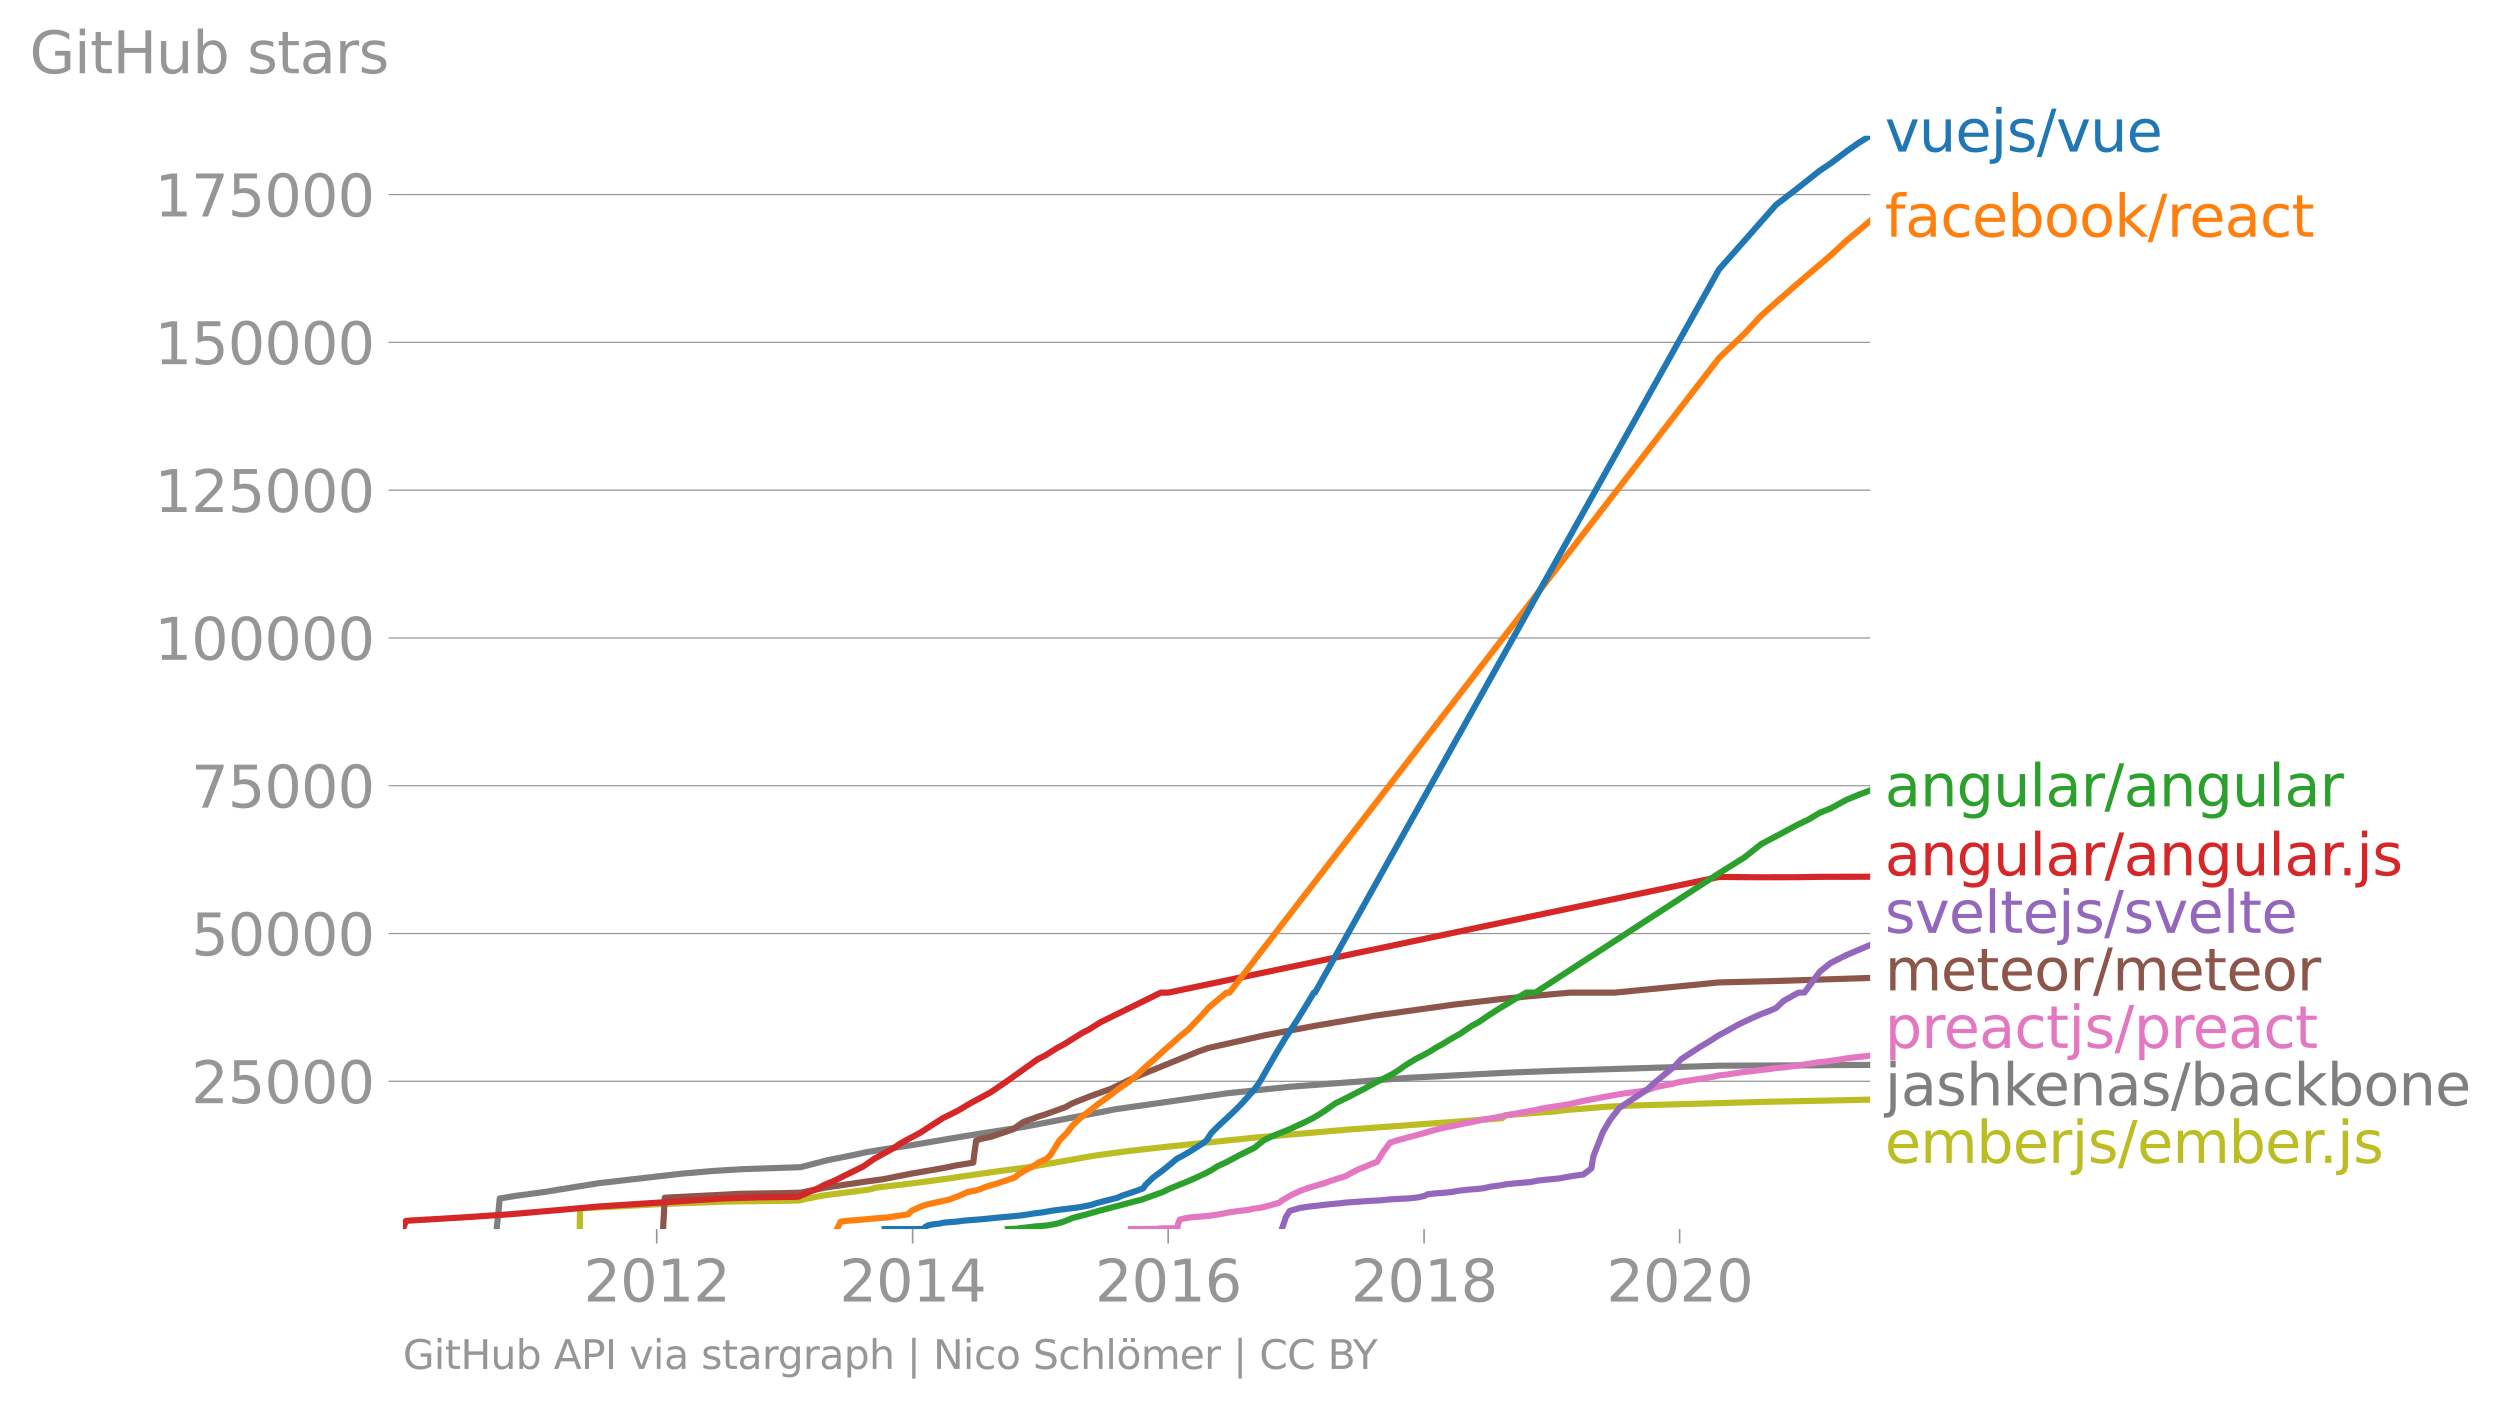 <svg height="456.913" viewBox="0 0 608.487 342.685" width="811.315" xmlns="http://www.w3.org/2000/svg" xmlns:xlink="http://www.w3.org/1999/xlink"><defs><style>*{stroke-linecap:butt;stroke-linejoin:round}</style></defs><g id="figure_1"><path d="M0 342.685h608.487V0H0z" style="fill:none" id="patch_1"/><g id="axes_1"><path d="M98.073 299.156h357.12V33.044H98.073z" style="fill:none" id="patch_2"/><path clip-path="url(#pfd454201a3)" d="m141.098 299.156.088-5.056 20.882-1.085 15.47-.573 13.078-.164 4.04-.106.905-.242 4.845-.962 11.207-1.446 1.77-.48 4.091-.483 6.008-.722 5.345-.723 13.301-1.928 8.839-1.204 4.114-.722 6.892-1.204 4.03-.723 3.44-.482 5.43-.722 8.524-.963 22.084-2.289 23.782-2.047 8.52-.603 27.816-2.05.773-.72 5.918-.482 6.55-.482 1.404-.242 10.294-.843 5.804-.3 32.357-.913 20.692-.42 5.729-.132h0" style="fill:none;stroke:#bcbd22;stroke-linecap:square;stroke-width:1.5" id="line2d_1"/><g id="matplotlib.axis_1"><g id="xtick_1"><g id="line2d_2"><defs><path d="M0 0v3.5" id="m51411fe2d8" style="stroke:#969696;stroke-width:.4"/></defs><use style="fill:#969696;stroke:#969696;stroke-width:.4" x="159.844" xlink:href="#m51411fe2d8" y="299.156"/></g><g style="fill:#969696" transform="matrix(.14 0 0 -.14 142.03 316.794)" id="text_1"><defs><path d="M1228 531h2203V0H469v531q359 372 979 998 621 627 780 809 303 340 423 576 121 236 121 464 0 372-261 606-261 235-680 235-297 0-627-103-329-103-704-313v638q381 153 712 231 332 78 607 78 725 0 1156-363 431-362 431-968 0-288-108-546-107-257-392-607-78-91-497-524-418-433-1181-1211z" id="DejaVuSans-32" transform="scale(.016)"/><path d="M2034 4250q-487 0-733-480-245-479-245-1442 0-959 245-1439 246-480 733-480 491 0 736 480 246 480 246 1439 0 963-246 1442-245 480-736 480zm0 500q785 0 1199-621 414-620 414-1801 0-1178-414-1799Q2819-91 2034-91q-784 0-1198 620-414 621-414 1799 0 1181 414 1801 414 621 1198 621z" id="DejaVuSans-30" transform="scale(.016)"/><path d="M794 531h1031v3560L703 3866v575l1116 225h631V531h1031V0H794v531z" id="DejaVuSans-31" transform="scale(.016)"/></defs><use xlink:href="#DejaVuSans-32"/><use x="63.623" xlink:href="#DejaVuSans-30"/><use x="127.246" xlink:href="#DejaVuSans-31"/><use x="190.869" xlink:href="#DejaVuSans-32"/></g></g><g id="xtick_2"><use style="fill:#969696;stroke:#969696;stroke-width:.4" x="222.129" xlink:href="#m51411fe2d8" y="299.156" id="line2d_3"/><g style="fill:#969696" transform="matrix(.14 0 0 -.14 204.314 316.794)" id="text_2"><defs><path d="M2419 4116 825 1625h1594v2491zm-166 550h794V1625h666v-525h-666V0h-628v1100H313v609l1940 2957z" id="DejaVuSans-34" transform="scale(.016)"/></defs><use xlink:href="#DejaVuSans-32"/><use x="63.623" xlink:href="#DejaVuSans-30"/><use x="127.246" xlink:href="#DejaVuSans-31"/><use x="190.869" xlink:href="#DejaVuSans-34"/></g></g><g id="xtick_3"><use style="fill:#969696;stroke:#969696;stroke-width:.4" x="284.328" xlink:href="#m51411fe2d8" y="299.156" id="line2d_4"/><g style="fill:#969696" transform="matrix(.14 0 0 -.14 266.513 316.794)" id="text_3"><defs><path d="M2113 2584q-425 0-674-291-248-290-248-796 0-503 248-796 249-292 674-292t673 292q248 293 248 796 0 506-248 796-248 291-673 291zm1253 1979v-575q-238 112-480 171-242 60-480 60-625 0-955-422-329-422-376-1275 184 272 462 417 279 145 613 145 703 0 1111-427 408-426 408-1160 0-719-425-1154Q2819-91 2113-91q-810 0-1238 620-428 621-428 1799 0 1106 525 1764t1409 658q238 0 480-47t505-140z" id="DejaVuSans-36" transform="scale(.016)"/></defs><use xlink:href="#DejaVuSans-32"/><use x="63.623" xlink:href="#DejaVuSans-30"/><use x="127.246" xlink:href="#DejaVuSans-31"/><use x="190.869" xlink:href="#DejaVuSans-36"/></g></g><g id="xtick_4"><use style="fill:#969696;stroke:#969696;stroke-width:.4" x="346.612" xlink:href="#m51411fe2d8" y="299.156" id="line2d_5"/><g style="fill:#969696" transform="matrix(.14 0 0 -.14 328.797 316.794)" id="text_4"><defs><path d="M2034 2216q-450 0-708-241-257-241-257-662 0-422 257-663 258-241 708-241t709 242q260 243 260 662 0 421-258 662-257 241-711 241zm-631 268q-406 100-633 378-226 279-226 679 0 559 398 884 399 325 1092 325 697 0 1094-325t397-884q0-400-227-679-226-278-629-378 456-106 710-416 255-309 255-755 0-679-414-1042Q2806-91 2034-91q-771 0-1186 362-414 363-414 1042 0 446 256 755 257 310 713 416zm-231 997q0-362 226-565 227-203 636-203 407 0 636 203 230 203 230 565 0 363-230 566-229 203-636 203-409 0-636-203-226-203-226-566z" id="DejaVuSans-38" transform="scale(.016)"/></defs><use xlink:href="#DejaVuSans-32"/><use x="63.623" xlink:href="#DejaVuSans-30"/><use x="127.246" xlink:href="#DejaVuSans-31"/><use x="190.869" xlink:href="#DejaVuSans-38"/></g></g><g id="xtick_5"><use style="fill:#969696;stroke:#969696;stroke-width:.4" x="408.812" xlink:href="#m51411fe2d8" y="299.156" id="line2d_6"/><g style="fill:#969696" transform="matrix(.14 0 0 -.14 390.997 316.794)" id="text_5"><use xlink:href="#DejaVuSans-32"/><use x="63.623" xlink:href="#DejaVuSans-30"/><use x="127.246" xlink:href="#DejaVuSans-32"/><use x="190.869" xlink:href="#DejaVuSans-30"/></g></g></g><g id="matplotlib.axis_2"><g id="ytick_1"><path clip-path="url(#pfd454201a3)" d="M98.073 263.187h357.12" style="fill:none;stroke:#969696;stroke-linecap:square;stroke-width:.3" id="line2d_7"/><g id="line2d_8"><defs><path d="M0 0h-3.5" id="m2a8d7cccd7" style="stroke:#969696;stroke-width:.3"/></defs><use style="fill:#969696;stroke:#969696;stroke-width:.3" x="98.073" xlink:href="#m2a8d7cccd7" y="263.187"/></g><g style="fill:#969696" transform="matrix(.14 0 0 -.14 46.536 268.505)" id="text_6"><defs><path d="M691 4666h2478v-532H1269V2991q137 47 274 70 138 23 276 23 781 0 1237-428 457-428 457-1159 0-753-469-1171Q2575-91 1722-91q-294 0-599 50Q819 9 494 109v635q281-153 581-228t634-75q541 0 856 284 316 284 316 772 0 487-316 771-315 285-856 285-253 0-505-56-251-56-513-175v2344z" id="DejaVuSans-35" transform="scale(.016)"/></defs><use xlink:href="#DejaVuSans-32"/><use x="63.623" xlink:href="#DejaVuSans-35"/><use x="127.246" xlink:href="#DejaVuSans-30"/><use x="190.869" xlink:href="#DejaVuSans-30"/><use x="254.492" xlink:href="#DejaVuSans-30"/></g></g><g id="ytick_2"><path clip-path="url(#pfd454201a3)" d="M98.073 227.216h357.12" style="fill:none;stroke:#969696;stroke-linecap:square;stroke-width:.3" id="line2d_9"/><use style="fill:#969696;stroke:#969696;stroke-width:.3" x="98.073" xlink:href="#m2a8d7cccd7" y="227.216" id="line2d_10"/><g style="fill:#969696" transform="matrix(.14 0 0 -.14 46.536 232.534)" id="text_7"><use xlink:href="#DejaVuSans-35"/><use x="63.623" xlink:href="#DejaVuSans-30"/><use x="127.246" xlink:href="#DejaVuSans-30"/><use x="190.869" xlink:href="#DejaVuSans-30"/><use x="254.492" xlink:href="#DejaVuSans-30"/></g></g><g id="ytick_3"><path clip-path="url(#pfd454201a3)" d="M98.073 191.245h357.12" style="fill:none;stroke:#969696;stroke-linecap:square;stroke-width:.3" id="line2d_11"/><use style="fill:#969696;stroke:#969696;stroke-width:.3" x="98.073" xlink:href="#m2a8d7cccd7" y="191.245" id="line2d_12"/><g style="fill:#969696" transform="matrix(.14 0 0 -.14 46.536 196.563)" id="text_8"><defs><path d="M525 4666h3000v-269L1831 0h-659l1594 4134H525v532z" id="DejaVuSans-37" transform="scale(.016)"/></defs><use xlink:href="#DejaVuSans-37"/><use x="63.623" xlink:href="#DejaVuSans-35"/><use x="127.246" xlink:href="#DejaVuSans-30"/><use x="190.869" xlink:href="#DejaVuSans-30"/><use x="254.492" xlink:href="#DejaVuSans-30"/></g></g><g id="ytick_4"><path clip-path="url(#pfd454201a3)" d="M98.073 155.274h357.12" style="fill:none;stroke:#969696;stroke-linecap:square;stroke-width:.3" id="line2d_13"/><use style="fill:#969696;stroke:#969696;stroke-width:.3" x="98.073" xlink:href="#m2a8d7cccd7" y="155.274" id="line2d_14"/><g style="fill:#969696" transform="matrix(.14 0 0 -.14 37.628 160.592)" id="text_9"><use xlink:href="#DejaVuSans-31"/><use x="63.623" xlink:href="#DejaVuSans-30"/><use x="127.246" xlink:href="#DejaVuSans-30"/><use x="190.869" xlink:href="#DejaVuSans-30"/><use x="254.492" xlink:href="#DejaVuSans-30"/><use x="318.115" xlink:href="#DejaVuSans-30"/></g></g><g id="ytick_5"><path clip-path="url(#pfd454201a3)" d="M98.073 119.303h357.12" style="fill:none;stroke:#969696;stroke-linecap:square;stroke-width:.3" id="line2d_15"/><use style="fill:#969696;stroke:#969696;stroke-width:.3" x="98.073" xlink:href="#m2a8d7cccd7" y="119.303" id="line2d_16"/><g style="fill:#969696" transform="matrix(.14 0 0 -.14 37.628 124.621)" id="text_10"><use xlink:href="#DejaVuSans-31"/><use x="63.623" xlink:href="#DejaVuSans-32"/><use x="127.246" xlink:href="#DejaVuSans-35"/><use x="190.869" xlink:href="#DejaVuSans-30"/><use x="254.492" xlink:href="#DejaVuSans-30"/><use x="318.115" xlink:href="#DejaVuSans-30"/></g></g><g id="ytick_6"><path clip-path="url(#pfd454201a3)" d="M98.073 83.332h357.12" style="fill:none;stroke:#969696;stroke-linecap:square;stroke-width:.3" id="line2d_17"/><use style="fill:#969696;stroke:#969696;stroke-width:.3" x="98.073" xlink:href="#m2a8d7cccd7" y="83.332" id="line2d_18"/><g style="fill:#969696" transform="matrix(.14 0 0 -.14 37.628 88.65)" id="text_11"><use xlink:href="#DejaVuSans-31"/><use x="63.623" xlink:href="#DejaVuSans-35"/><use x="127.246" xlink:href="#DejaVuSans-30"/><use x="190.869" xlink:href="#DejaVuSans-30"/><use x="254.492" xlink:href="#DejaVuSans-30"/><use x="318.115" xlink:href="#DejaVuSans-30"/></g></g><g id="ytick_7"><path clip-path="url(#pfd454201a3)" d="M98.073 47.36h357.12" style="fill:none;stroke:#969696;stroke-linecap:square;stroke-width:.3" id="line2d_19"/><use style="fill:#969696;stroke:#969696;stroke-width:.3" x="98.073" xlink:href="#m2a8d7cccd7" y="47.361" id="line2d_20"/><g style="fill:#969696" transform="matrix(.14 0 0 -.14 37.628 52.68)" id="text_12"><use xlink:href="#DejaVuSans-31"/><use x="63.623" xlink:href="#DejaVuSans-37"/><use x="127.246" xlink:href="#DejaVuSans-35"/><use x="190.869" xlink:href="#DejaVuSans-30"/><use x="254.492" xlink:href="#DejaVuSans-30"/><use x="318.115" xlink:href="#DejaVuSans-30"/></g></g><g style="fill:#969696" transform="matrix(.14 0 0 -.14 7.2 17.838)" id="text_13"><defs><path d="M3809 666v1253H2778v519h1656V434q-365-259-806-392-440-133-940-133-1094 0-1712 639-617 640-617 1780 0 1144 617 1783 618 639 1712 639 456 0 867-113 411-112 758-331v-672q-350 297-744 447t-828 150q-857 0-1287-478-429-478-429-1425 0-944 429-1422 430-478 1287-478 334 0 596 58 263 58 472 180z" id="DejaVuSans-47" transform="scale(.016)"/><path d="M603 3500h575V0H603v3500zm0 1363h575v-729H603v729z" id="DejaVuSans-69" transform="scale(.016)"/><path d="M1172 4494v-994h1184v-447H1172V1153q0-428 117-550t477-122h590V0h-590q-666 0-919 248-253 249-253 905v1900H172v447h422v994h578z" id="DejaVuSans-74" transform="scale(.016)"/><path d="M628 4666h631V2753h2294v1913h631V0h-631v2222H1259V0H628v4666z" id="DejaVuSans-48" transform="scale(.016)"/><path d="M544 1381v2119h575V1403q0-497 193-746 194-248 582-248 465 0 735 297 271 297 271 810v1984h575V0h-575v538q-209-319-486-474-276-155-642-155-603 0-916 375-312 375-312 1097zm1447 2203z" id="DejaVuSans-75" transform="scale(.016)"/><path d="M3116 1747q0 634-261 995t-717 361q-457 0-718-361t-261-995q0-634 261-995t718-361q456 0 717 361t261 995zM1159 2969q182 312 458 463 277 152 661 152 638 0 1036-506 399-506 399-1331T3314 415Q2916-91 2278-91q-384 0-661 152-276 152-458 464V0H581v4863h578V2969z" id="DejaVuSans-62" transform="scale(.016)"/><path d="M2834 3397v-544q-243 125-506 187-262 63-544 63-428 0-642-131t-214-394q0-200 153-314t616-217l197-44q612-131 870-370t258-667q0-488-386-773Q2250-91 1575-91q-281 0-586 55T347 128v594q319-166 628-249 309-82 613-82 406 0 624 139 219 139 219 392 0 234-158 359-157 125-692 241l-200 47q-534 112-772 345-237 233-237 639 0 494 350 762 350 269 994 269 318 0 599-47 282-46 519-140z" id="DejaVuSans-73" transform="scale(.016)"/><path d="M2194 1759q-697 0-966-159t-269-544q0-306 202-486 202-179 548-179 479 0 768 339t289 901v128h-572zm1147 238V0h-575v531q-197-318-491-470T1556-91q-537 0-855 302-317 302-317 808 0 590 395 890 396 300 1180 300h807v57q0 397-261 614t-733 217q-300 0-585-72-284-72-546-216v532q315 122 612 182 297 61 578 61 760 0 1135-394 375-393 375-1193z" id="DejaVuSans-61" transform="scale(.016)"/><path d="M2631 2963q-97 56-211 82-114 27-251 27-488 0-749-317t-261-911V0H581v3500h578v-544q182 319 472 473 291 155 707 155 59 0 131-8 72-7 159-23l3-590z" id="DejaVuSans-72" transform="scale(.016)"/></defs><use xlink:href="#DejaVuSans-47"/><use x="77.49" xlink:href="#DejaVuSans-69"/><use x="105.273" xlink:href="#DejaVuSans-74"/><use x="144.482" xlink:href="#DejaVuSans-48"/><use x="219.678" xlink:href="#DejaVuSans-75"/><use x="283.057" xlink:href="#DejaVuSans-62"/><use x="346.533" xlink:href="#DejaVuSans-20"/><use x="378.32" xlink:href="#DejaVuSans-73"/><use x="430.42" xlink:href="#DejaVuSans-74"/><use x="469.629" xlink:href="#DejaVuSans-61"/><use x="530.908" xlink:href="#DejaVuSans-72"/><use x="572.021" xlink:href="#DejaVuSans-73"/></g></g><path clip-path="url(#pfd454201a3)" d="m120.89 299.156.747-7.457 3.756-.622 6.908-.932 13.434-2.174 20.388-2.331 7.193-.622 7.684-.466 13.84-.466 6.598-1.71 6.253-1.243 2.82-.621 3.56-.622 8.263-1.242 9.108-1.554 7.487-1.243 10.125-1.554 22.628-4.35 27.258-3.884 14.978-1.554 28.798-2.176 23.885-1.243 12.25-.466 39.546-1.243 23.939-.1 3.236-.047 9.527-.045h0" style="fill:none;stroke:#7f7f7f;stroke-linecap:square;stroke-width:1.5" id="line2d_21"/><path clip-path="url(#pfd454201a3)" d="m275.255 299.156 1.325-.001 1.355-.003.063-.005 1.547-.008 1.918-.019.162-.036.531-.073.277-.036 1.267-.019 1.704-.009 1.117-.01.023-.073.063-.292.1-.584.45-1.17 1.302-.292 1.842-.292 2.125-.145 1.665-.147 2.058-.294 1.66-.292 1.408-.292 2.142-.292 2.417-.294 1.314-.292 2.031-.292 2.248-.584 1.98-.584.722-.586 2.032-1.17 2.482-1.17 1.63-.583 1.873-.585 2.095-.584 1.592-.585 1.77-.585 1.91-.585 2.147-1.17 1.172-.584 1.537-.586 1.337-.584 1.53-.585 1.436-2.34 1.713-2.338 1.862-.584 2.141-.586 2.207-.584 2.128-.586 1.948-.584 2.324-.585 1.329-.293 1.563-.292 1.288-.292 1.367-.293 1.6-.292 1.367-.292 1.283-.292 1.738-.294 1.719-.292 1.52-.292 1.258-.292 1.65-.294 1.574-.292 1.821-.292 1.582-.292 1.164-.292 1.461-.292 2.077-.292 1.824-.292 1.81-.294 2.472-.584 1.373-.292 1.528-.294 1.666-.292 1.272-.292 1.763-.292 1.6-.293 1.76-.293 2.342-.292 2.033-.292 1.387-.293 1.686-.584 1.358-.292 1.398-.294 1.555-.292 1.147-.292 1.357-.292 2.064-.294 1.796-.292 2-.292 1.726-.292 1.18-.294 1.942-.205 1.373-.207 1.356-.208 1.466-.207 2.374-.246 1.796-.246 2.08-.236 1.498-.237 1.717-.137 1.14-.138 2.157-.275 1.3-.233 1.605-.233 1.378-.206 1.363-.206 1.546-.152 1.116-.153 2.043-.305 1.772-.305 1.5-.183 1.482-.184 1.728-.158 1.064-.16" style="fill:none;stroke:#e377c2;stroke-linecap:square;stroke-width:1.5" id="line2d_22"/><g style="fill:#1f77b4" transform="matrix(.14 0 0 -.14 458.764 36.907)" id="text_14"><defs><path d="M191 3500h609L1894 563l1094 2937h609L2284 0h-781L191 3500z" id="DejaVuSans-76" transform="scale(.016)"/><path d="M3597 1894v-281H953q38-594 358-905t892-311q331 0 642 81t618 244V178Q3153 47 2828-22t-659-69q-838 0-1327 487-489 488-489 1320 0 859 464 1363 464 505 1252 505 706 0 1117-455 411-454 411-1235zm-575 169q-6 471-264 752-258 282-683 282-481 0-770-272t-333-766l2050 4z" id="DejaVuSans-65" transform="scale(.016)"/><path d="M603 3500h575V-63q0-668-255-968-254-300-820-300h-219v487H38q328 0 446 152Q603-541 603-63v3563zm0 1363h575v-729H603v729z" id="DejaVuSans-6a" transform="scale(.016)"/><path d="M1625 4666h531L531-594H0l1625 5260z" id="DejaVuSans-2f" transform="scale(.016)"/></defs><use xlink:href="#DejaVuSans-76"/><use x="59.18" xlink:href="#DejaVuSans-75"/><use x="122.559" xlink:href="#DejaVuSans-65"/><use x="184.082" xlink:href="#DejaVuSans-6a"/><use x="211.865" xlink:href="#DejaVuSans-73"/><use x="263.965" xlink:href="#DejaVuSans-2f"/><use x="297.656" xlink:href="#DejaVuSans-76"/><use x="356.836" xlink:href="#DejaVuSans-75"/><use x="420.215" xlink:href="#DejaVuSans-65"/></g><g style="fill:#ff7f0e" transform="matrix(.14 0 0 -.14 458.764 57.616)" id="text_15"><defs><path d="M2375 4863v-479h-550q-309 0-430-125-120-125-120-450v-309h947v-447h-947V0H697v3053H147v447h550v244q0 584 272 851 272 268 862 268h544z" id="DejaVuSans-66" transform="scale(.016)"/><path d="M3122 3366v-538q-244 135-489 202t-495 67q-560 0-870-355-309-354-309-995t309-996q310-354 870-354 250 0 495 67t489 202V134Q2881 22 2623-34q-257-57-548-57-791 0-1257 497-465 497-465 1341 0 856 470 1346 471 491 1290 491 265 0 518-55 253-54 491-163z" id="DejaVuSans-63" transform="scale(.016)"/><path d="M1959 3097q-462 0-731-361t-269-989q0-628 267-989 268-361 733-361 460 0 728 362 269 363 269 988 0 622-269 986-268 364-728 364zm0 487q750 0 1178-488 429-487 429-1349 0-859-429-1349Q2709-91 1959-91q-753 0-1180 489-426 490-426 1349 0 862 426 1349 427 488 1180 488z" id="DejaVuSans-6f" transform="scale(.016)"/><path d="M581 4863h578V1991l1716 1509h734L1753 1863 3688 0h-750L1159 1709V0H581v4863z" id="DejaVuSans-6b" transform="scale(.016)"/></defs><use xlink:href="#DejaVuSans-66"/><use x="35.205" xlink:href="#DejaVuSans-61"/><use x="96.484" xlink:href="#DejaVuSans-63"/><use x="151.465" xlink:href="#DejaVuSans-65"/><use x="212.988" xlink:href="#DejaVuSans-62"/><use x="276.465" xlink:href="#DejaVuSans-6f"/><use x="337.646" xlink:href="#DejaVuSans-6f"/><use x="398.828" xlink:href="#DejaVuSans-6b"/><use x="456.738" xlink:href="#DejaVuSans-2f"/><use x="490.43" xlink:href="#DejaVuSans-72"/><use x="529.293" xlink:href="#DejaVuSans-65"/><use x="590.816" xlink:href="#DejaVuSans-61"/><use x="652.096" xlink:href="#DejaVuSans-63"/><use x="707.076" xlink:href="#DejaVuSans-74"/></g><g style="fill:#2ca02c" transform="matrix(.14 0 0 -.14 458.764 196.249)" id="text_16"><defs><path d="M3513 2113V0h-575v2094q0 497-194 743-194 247-581 247-466 0-735-297-269-296-269-809V0H581v3500h578v-544q207 316 486 472 280 156 646 156 603 0 912-373 310-373 310-1098z" id="DejaVuSans-6e" transform="scale(.016)"/><path d="M2906 1791q0 625-258 968-257 344-723 344-462 0-720-344-258-343-258-968 0-622 258-966t720-344q466 0 723 344 258 344 258 966zm575-1357q0-893-397-1329-396-436-1215-436-303 0-572 45t-522 139v559q253-137 500-202 247-66 503-66 566 0 847 295t281 892v285q-178-310-456-463T1784 0Q1141 0 747 490 353 981 353 1791q0 812 394 1302 394 491 1037 491 388 0 666-153t456-462v531h575V434z" id="DejaVuSans-67" transform="scale(.016)"/><path d="M603 4863h575V0H603v4863z" id="DejaVuSans-6c" transform="scale(.016)"/></defs><use xlink:href="#DejaVuSans-61"/><use x="61.279" xlink:href="#DejaVuSans-6e"/><use x="124.658" xlink:href="#DejaVuSans-67"/><use x="188.135" xlink:href="#DejaVuSans-75"/><use x="251.514" xlink:href="#DejaVuSans-6c"/><use x="279.297" xlink:href="#DejaVuSans-61"/><use x="340.576" xlink:href="#DejaVuSans-72"/><use x="381.689" xlink:href="#DejaVuSans-2f"/><use x="415.381" xlink:href="#DejaVuSans-61"/><use x="476.66" xlink:href="#DejaVuSans-6e"/><use x="540.039" xlink:href="#DejaVuSans-67"/><use x="603.516" xlink:href="#DejaVuSans-75"/><use x="666.895" xlink:href="#DejaVuSans-6c"/><use x="694.678" xlink:href="#DejaVuSans-61"/><use x="755.957" xlink:href="#DejaVuSans-72"/></g><g style="fill:#d62728" transform="matrix(.14 0 0 -.14 458.764 213.056)" id="text_17"><defs><path d="M684 794h660V0H684v794z" id="DejaVuSans-2e" transform="scale(.016)"/></defs><use xlink:href="#DejaVuSans-61"/><use x="61.279" xlink:href="#DejaVuSans-6e"/><use x="124.658" xlink:href="#DejaVuSans-67"/><use x="188.135" xlink:href="#DejaVuSans-75"/><use x="251.514" xlink:href="#DejaVuSans-6c"/><use x="279.297" xlink:href="#DejaVuSans-61"/><use x="340.576" xlink:href="#DejaVuSans-72"/><use x="381.689" xlink:href="#DejaVuSans-2f"/><use x="415.381" xlink:href="#DejaVuSans-61"/><use x="476.66" xlink:href="#DejaVuSans-6e"/><use x="540.039" xlink:href="#DejaVuSans-67"/><use x="603.516" xlink:href="#DejaVuSans-75"/><use x="666.895" xlink:href="#DejaVuSans-6c"/><use x="694.678" xlink:href="#DejaVuSans-61"/><use x="755.957" xlink:href="#DejaVuSans-72"/><use x="787.945" xlink:href="#DejaVuSans-2e"/><use x="819.732" xlink:href="#DejaVuSans-6a"/><use x="847.516" xlink:href="#DejaVuSans-73"/></g><g style="fill:#9467bd" transform="matrix(.14 0 0 -.14 458.764 227.056)" id="text_18"><use xlink:href="#DejaVuSans-73"/><use x="52.1" xlink:href="#DejaVuSans-76"/><use x="111.279" xlink:href="#DejaVuSans-65"/><use x="172.803" xlink:href="#DejaVuSans-6c"/><use x="200.586" xlink:href="#DejaVuSans-74"/><use x="239.795" xlink:href="#DejaVuSans-65"/><use x="301.318" xlink:href="#DejaVuSans-6a"/><use x="329.102" xlink:href="#DejaVuSans-73"/><use x="381.201" xlink:href="#DejaVuSans-2f"/><use x="414.893" xlink:href="#DejaVuSans-73"/><use x="466.992" xlink:href="#DejaVuSans-76"/><use x="526.172" xlink:href="#DejaVuSans-65"/><use x="587.695" xlink:href="#DejaVuSans-6c"/><use x="615.479" xlink:href="#DejaVuSans-74"/><use x="654.688" xlink:href="#DejaVuSans-65"/></g><g style="fill:#8c564b" transform="matrix(.14 0 0 -.14 458.764 241.056)" id="text_19"><defs><path d="M3328 2828q216 388 516 572t706 184q547 0 844-383 297-382 297-1088V0h-578v2094q0 503-179 746-178 244-543 244-447 0-707-297-259-296-259-809V0h-578v2094q0 506-178 748t-550 242q-441 0-701-298-259-298-259-808V0H581v3500h578v-544q197 322 472 475t653 153q382 0 649-194 267-193 395-562z" id="DejaVuSans-6d" transform="scale(.016)"/></defs><use xlink:href="#DejaVuSans-6d"/><use x="97.412" xlink:href="#DejaVuSans-65"/><use x="158.936" xlink:href="#DejaVuSans-74"/><use x="198.145" xlink:href="#DejaVuSans-65"/><use x="259.668" xlink:href="#DejaVuSans-6f"/><use x="320.85" xlink:href="#DejaVuSans-72"/><use x="361.963" xlink:href="#DejaVuSans-2f"/><use x="395.654" xlink:href="#DejaVuSans-6d"/><use x="493.066" xlink:href="#DejaVuSans-65"/><use x="554.59" xlink:href="#DejaVuSans-74"/><use x="593.799" xlink:href="#DejaVuSans-65"/><use x="655.322" xlink:href="#DejaVuSans-6f"/><use x="716.504" xlink:href="#DejaVuSans-72"/></g><g style="fill:#e377c2" transform="matrix(.14 0 0 -.14 458.764 255.056)" id="text_20"><defs><path d="M1159 525v-1856H581v4831h578v-531q182 312 458 463 277 152 661 152 638 0 1036-506 399-506 399-1331T3314 415Q2916-91 2278-91q-384 0-661 152-276 152-458 464zm1957 1222q0 634-261 995t-717 361q-457 0-718-361t-261-995q0-634 261-995t718-361q456 0 717 361t261 995z" id="DejaVuSans-70" transform="scale(.016)"/></defs><use xlink:href="#DejaVuSans-70"/><use x="63.477" xlink:href="#DejaVuSans-72"/><use x="102.34" xlink:href="#DejaVuSans-65"/><use x="163.863" xlink:href="#DejaVuSans-61"/><use x="225.143" xlink:href="#DejaVuSans-63"/><use x="280.123" xlink:href="#DejaVuSans-74"/><use x="319.332" xlink:href="#DejaVuSans-6a"/><use x="347.115" xlink:href="#DejaVuSans-73"/><use x="399.215" xlink:href="#DejaVuSans-2f"/><use x="432.906" xlink:href="#DejaVuSans-70"/><use x="496.383" xlink:href="#DejaVuSans-72"/><use x="535.246" xlink:href="#DejaVuSans-65"/><use x="596.77" xlink:href="#DejaVuSans-61"/><use x="658.049" xlink:href="#DejaVuSans-63"/><use x="713.029" xlink:href="#DejaVuSans-74"/></g><g style="fill:#7f7f7f" transform="matrix(.14 0 0 -.14 458.764 269.056)" id="text_21"><defs><path d="M3513 2113V0h-575v2094q0 497-194 743-194 247-581 247-466 0-735-297-269-296-269-809V0H581v4863h578V2956q207 316 486 472 280 156 646 156 603 0 912-373 310-373 310-1098z" id="DejaVuSans-68" transform="scale(.016)"/></defs><use xlink:href="#DejaVuSans-6a"/><use x="27.783" xlink:href="#DejaVuSans-61"/><use x="89.063" xlink:href="#DejaVuSans-73"/><use x="141.162" xlink:href="#DejaVuSans-68"/><use x="204.541" xlink:href="#DejaVuSans-6b"/><use x="258.826" xlink:href="#DejaVuSans-65"/><use x="320.35" xlink:href="#DejaVuSans-6e"/><use x="383.729" xlink:href="#DejaVuSans-61"/><use x="445.008" xlink:href="#DejaVuSans-73"/><use x="497.107" xlink:href="#DejaVuSans-2f"/><use x="530.799" xlink:href="#DejaVuSans-62"/><use x="594.275" xlink:href="#DejaVuSans-61"/><use x="655.555" xlink:href="#DejaVuSans-63"/><use x="710.535" xlink:href="#DejaVuSans-6b"/><use x="768.445" xlink:href="#DejaVuSans-62"/><use x="831.922" xlink:href="#DejaVuSans-6f"/><use x="893.104" xlink:href="#DejaVuSans-6e"/><use x="956.482" xlink:href="#DejaVuSans-65"/></g><g style="fill:#bcbd22" transform="matrix(.14 0 0 -.14 458.764 283.056)" id="text_22"><use xlink:href="#DejaVuSans-65"/><use x="61.523" xlink:href="#DejaVuSans-6d"/><use x="158.936" xlink:href="#DejaVuSans-62"/><use x="222.412" xlink:href="#DejaVuSans-65"/><use x="283.936" xlink:href="#DejaVuSans-72"/><use x="325.049" xlink:href="#DejaVuSans-6a"/><use x="352.832" xlink:href="#DejaVuSans-73"/><use x="404.932" xlink:href="#DejaVuSans-2f"/><use x="438.623" xlink:href="#DejaVuSans-65"/><use x="500.146" xlink:href="#DejaVuSans-6d"/><use x="597.559" xlink:href="#DejaVuSans-62"/><use x="661.035" xlink:href="#DejaVuSans-65"/><use x="722.559" xlink:href="#DejaVuSans-72"/><use x="754.547" xlink:href="#DejaVuSans-2e"/><use x="786.334" xlink:href="#DejaVuSans-6a"/><use x="814.117" xlink:href="#DejaVuSans-73"/></g><g style="fill:#969696" transform="matrix(.097 0 0 -.097 98.073 333.194)" id="text_23"><defs><path d="m2188 4044-857-2322h1716l-859 2322zm-357 622h716L4325 0h-656l-425 1197H1141L716 0H50l1781 4666z" id="DejaVuSans-41" transform="scale(.016)"/><path d="M1259 4147V2394h794q441 0 681 228 241 228 241 650 0 419-241 647-240 228-681 228h-794zm-631 519h1425q785 0 1186-355 402-355 402-1039 0-691-402-1044-401-353-1186-353h-794V0H628v4666z" id="DejaVuSans-50" transform="scale(.016)"/><path d="M628 4666h631V0H628v4666z" id="DejaVuSans-49" transform="scale(.016)"/><path d="M1344 4891v-6400H813v6400h531z" id="DejaVuSans-7c" transform="scale(.016)"/><path d="M628 4666h850L3547 763v3903h612V0h-850L1241 3903V0H628v4666z" id="DejaVuSans-4e" transform="scale(.016)"/><path d="M3425 4513v-616q-359 172-678 256-319 85-616 85-515 0-795-200t-280-569q0-310 186-468 186-157 705-254l381-78q706-135 1042-474t336-907q0-679-455-1029Q2797-91 1919-91q-331 0-705 75-373 75-773 222v650q384-215 753-325 369-109 725-109 540 0 834 212 294 213 294 607 0 343-211 537t-692 291l-385 75q-706 140-1022 440-315 300-315 835 0 619 436 975t1201 356q329 0 669-60 341-59 697-177z" id="DejaVuSans-53" transform="scale(.016)"/><path d="M1959 3097q-462 0-731-361t-269-989q0-628 267-989 268-361 733-361 460 0 728 362 269 363 269 988 0 622-269 986-268 364-728 364zm0 487q750 0 1178-488 429-487 429-1349 0-859-429-1349Q2709-91 1959-91q-753 0-1180 489-426 490-426 1349 0 862 426 1349 427 488 1180 488zm295 1266h634v-631h-634v631zm-1222 0h634v-631h-634v631z" id="DejaVuSans-f6" transform="scale(.016)"/><path d="M4122 4306v-665q-319 297-680 443-361 147-767 147-800 0-1225-489t-425-1414q0-922 425-1411t1225-489q406 0 767 147t680 444V359q-331-225-702-338-370-112-782-112-1060 0-1670 648-609 649-609 1771 0 1125 609 1773 610 649 1670 649 418 0 788-111 371-111 696-333z" id="DejaVuSans-43" transform="scale(.016)"/><path d="M1259 2228V519h1013q509 0 754 211 246 211 246 645 0 438-246 645-245 208-754 208H1259zm0 1919V2741h935q462 0 688 173 227 174 227 530 0 353-227 528-226 175-688 175h-935zm-631 519h1613q722 0 1112-300 391-300 391-853 0-429-200-682t-588-315q466-100 724-418 258-317 258-792 0-625-425-966Q3088 0 2303 0H628v4666z" id="DejaVuSans-42" transform="scale(.016)"/><path d="M-13 4666h679l1293-1919 1285 1919h678L2272 2222V0h-634v2222L-13 4666z" id="DejaVuSans-59" transform="scale(.016)"/></defs><use xlink:href="#DejaVuSans-47"/><use x="77.49" xlink:href="#DejaVuSans-69"/><use x="105.273" xlink:href="#DejaVuSans-74"/><use x="144.482" xlink:href="#DejaVuSans-48"/><use x="219.678" xlink:href="#DejaVuSans-75"/><use x="283.057" xlink:href="#DejaVuSans-62"/><use x="346.533" xlink:href="#DejaVuSans-20"/><use x="378.32" xlink:href="#DejaVuSans-41"/><use x="446.729" xlink:href="#DejaVuSans-50"/><use x="507.031" xlink:href="#DejaVuSans-49"/><use x="536.523" xlink:href="#DejaVuSans-20"/><use x="568.311" xlink:href="#DejaVuSans-76"/><use x="627.49" xlink:href="#DejaVuSans-69"/><use x="655.273" xlink:href="#DejaVuSans-61"/><use x="716.553" xlink:href="#DejaVuSans-20"/><use x="748.34" xlink:href="#DejaVuSans-73"/><use x="800.439" xlink:href="#DejaVuSans-74"/><use x="839.648" xlink:href="#DejaVuSans-61"/><use x="900.928" xlink:href="#DejaVuSans-72"/><use x="940.291" xlink:href="#DejaVuSans-67"/><use x="1003.768" xlink:href="#DejaVuSans-72"/><use x="1044.881" xlink:href="#DejaVuSans-61"/><use x="1106.16" xlink:href="#DejaVuSans-70"/><use x="1169.637" xlink:href="#DejaVuSans-68"/><use x="1233.016" xlink:href="#DejaVuSans-20"/><use x="1264.803" xlink:href="#DejaVuSans-7c"/><use x="1298.494" xlink:href="#DejaVuSans-20"/><use x="1330.281" xlink:href="#DejaVuSans-4e"/><use x="1405.086" xlink:href="#DejaVuSans-69"/><use x="1432.869" xlink:href="#DejaVuSans-63"/><use x="1487.85" xlink:href="#DejaVuSans-6f"/><use x="1549.031" xlink:href="#DejaVuSans-20"/><use x="1580.818" xlink:href="#DejaVuSans-53"/><use x="1644.295" xlink:href="#DejaVuSans-63"/><use x="1699.275" xlink:href="#DejaVuSans-68"/><use x="1762.654" xlink:href="#DejaVuSans-6c"/><use x="1790.438" xlink:href="#DejaVuSans-f6"/><use x="1851.619" xlink:href="#DejaVuSans-6d"/><use x="1949.031" xlink:href="#DejaVuSans-65"/><use x="2010.555" xlink:href="#DejaVuSans-72"/><use x="2051.668" xlink:href="#DejaVuSans-20"/><use x="2083.455" xlink:href="#DejaVuSans-7c"/><use x="2117.146" xlink:href="#DejaVuSans-20"/><use x="2148.934" xlink:href="#DejaVuSans-43"/><use x="2218.758" xlink:href="#DejaVuSans-43"/><use x="2288.582" xlink:href="#DejaVuSans-20"/><use x="2320.369" xlink:href="#DejaVuSans-42"/><use x="2383.473" xlink:href="#DejaVuSans-59"/></g><path clip-path="url(#pfd454201a3)" d="m161.385 299.156.415-7.642 18.524-.955 11.32-.181 3.23-.1 6.095-1.237 10.599-1.574 3.341-.449 6.823-1.35 7.715-1.348 3.346-.675 4.11-.674.184-1.799.518-3.597 1.439-.449 2.195-.45 5.311-1.799 2.543-1.798 3.735-1.349 1.486-.45 4.997-1.799 1.594-.899 4.518-1.798 5.04-1.799 5.549-2.698 15.485-6.295 2.524-.899 13.992-3.147 11.906-2.249 14.572-2.471 8.065-1.126 11.17-1.572 11.428-1.35 6.753-.675 10.19-.899h10.81l25.502-2.492 13.872-.344 22.912-.751h0" style="fill:none;stroke:#8c564b;stroke-linecap:square;stroke-width:1.5" id="line2d_23"/><path clip-path="url(#pfd454201a3)" d="m312.004 299.156.981-2.95.931-1.474 2.52-.737 1.251-.184 1.351-.184 1.77-.185 1.413-.185 1.737-.184 2.077-.184 1.522-.185 1.197-.092 1.442-.092 2.498-.184 1.913-.092 1.522-.092 1.664-.184 1.458-.092 1.77-.094 1.79-.092.964-.092 1.53-.184 1.488-.369.703-.368 1.71-.184 2.532-.186 1.67-.184.974-.184 1.265-.184 1.64-.184 2.409-.185 1.492-.184 1.639-.37 1.36-.184 1.338-.184.908-.184 1.71-.186 2.074-.184 2.239-.184 1.878-.37 1.682-.184 1.942-.184 1.77-.184.91-.184 2.07-.369 1.3-.184 1.403-.186 1.909-1.474.489-2.951 2.326-5.901 1.744-2.95 2.278-2.95 2.221-1.474 2.263-1.475 2.24-1.475 1.59-1.476 1.768-1.475 1.79-1.475 1.798-1.475 1.301-1.476 2.261-1.475 2.253-1.474 2.472-1.475 2.295-1.476 1.544-.818 1.496-.817 1.448-.817 1.642-.819 2.044-.937 2.112-.936 1.912-.724 1.672-.725 1.867-1.764 1.62-.882 1.523-.884.605-.227h1.284l3.766-5.1 2.661-2.135 3.827-1.913 2.978-1.26 2.783-1.19" style="fill:none;stroke:#9467bd;stroke-linecap:square;stroke-width:1.5" id="line2d_24"/><path clip-path="url(#pfd454201a3)" d="m98.073 299.156.756-2.021 15.048-.9 9.988-.675 13.007-1.123 8.79-.787 30.643-1.967 8.694-.252 9.334-.141.424-.226 4.28-1.798 1.662-.9 2.205-.899 3.617-1.799 3.662-1.798 2.563-1.799 4.864-2.697 1.26-.9 1.585-.899 3.403-1.799 5.572-3.597 3.635-1.798 3.017-1.799 5.006-2.698 3.96-2.697 3.771-2.698 3.782-2.698 1.809-.9 2.854-1.798 1.687-.9 4.307-2.697 1.755-.9 2.855-1.798 14.65-7.194h1.834l134.056-28.152 10.297.076 8.59-.019 5.65-.089 12.248-.026h0" style="fill:none;stroke:#d62728;stroke-linecap:square;stroke-width:1.5" id="line2d_25"/><path clip-path="url(#pfd454201a3)" d="m245.293 299.156 2.447-.112.489-.112 2.11-.225 1.82-.224 1.61-.112 1.154-.113 2.445-.449 1.47-.45 2.23-.9 1.668-.448 1.775-.45 1.548-.45 1.616-.45 1.717-.449 1.674-.45 1.781-.449 1.629-.45 1.707-.45 1.782-.45 2.468-.899 2.52-.9 1.84-.898 2.25-.9 2.207-.899 2.028-.9 1.932-.899 1.704-.899 1.412-.9 1.946-.898 1.74-.9 1.648-.899 1.835-.9 1.817-.898 2.228-1.799 1.815-.9 2.21-.899 2.28-.899 1.893-.9 1.958-.898 1.83-.9 1.497-.899 1.432-.9 2.52-1.798 1.855-.9 1.806-.898 1.741-.9 1.735-.899 1.612-.9 1.693-.898 1.836-.9 1.723-.899 1.457-.9 1.225-.899 1.399-.899 1.481-.9 1.774-.898 1.646-.9 1.411-.899 1.638-.9 1.47-.898 1.544-.9 1.556-.899 1.316-.9 1.326-.899 1.71-.899 1.281-.9 1.35-.898 1.393-.9 1.428-.899 1.556-.9 1.43-.898 1.582-.9 1.553-.899h2.192l44.714-29.036 6.131-3.829 4.166-3.303 3.576-1.872 5.014-2.695 2.906-1.396 2.743-1.644 2.661-1.06 3.827-2.09 2.978-1.216 2.783-1.077" style="fill:none;stroke:#2ca02c;stroke-linecap:square;stroke-width:1.5" id="line2d_26"/><path clip-path="url(#pfd454201a3)" d="m203.714 299.156.876-1.797 1.552-.224 1.633-.113 1.368-.112 2.427-.224 2.445-.226 1.788-.112.897-.113 1.323-.224 1.638-.225 1.34-.226.946-.899 1.997-.9 1.194-.448 1.828-.45 2.057-.45 2.057-.45 2.372-.899 1.977-.9 2.276-.448 1.262-.45 1.138-.45 1.582-.45 1.38-.449 1.416-.45 2.538-.9 1.082-.899 1.577-.899 1.816-.9 1.27-.898 1.9-.9 1.006-.899 2.189-3.597 1.793-1.799 1.362-1.798 1.884-1.799 2.27-1.798 2.3-1.799 2.491-1.798 2.362-1.799 1.306-.9 1.34-.898 2.026-1.799 1.923-1.799 2.094-1.798 1.938-1.799 2.055-1.798 2.012-1.799 2.196-1.798 1.711-1.799 1.724-1.798 1.576-1.799 2.142-1.798 2.159-1.799H299.245L418.41 87.132l6.13-5.865 4.166-4.48 3.576-3.186 5.014-4.384 2.906-2.485 2.743-2.331 2.661-2.276 3.827-3.56 2.978-2.458 2.783-2.354" style="fill:none;stroke:#ff7f0e;stroke-linecap:square;stroke-width:1.5" id="line2d_27"/><path clip-path="url(#pfd454201a3)" d="m215.345 299.156.138-.003 1.623-.001 1.381-.002 1.399-.001 2.906-.002.052-.004 1.9-.014.227-.029.013-.056.02-.112.092-.225.752-.449.943-.224 1.968-.225.943-.224 1.357-.112 1.58-.114 1.732-.224 1.177-.113 1.456-.112 1.447-.112 1.297-.112 2.153-.226 2.315-.225 1.335-.112 1.253-.112 2.1-.225 1.456-.226 1.415-.224 1.85-.224 1.29-.225 1.316-.226 1.7-.224 1.745-.225 2.026-.224 1.444-.226 2.32-.449 1.347-.45 1.683-.45 1.785-.45 1.787-.449.913-.45 1.365-.449 1.365-.45 2.49-.9.635-.899 1.884-1.798 2.425-1.799 2.19-1.798 1.064-.9 1.697-.899 1.537-.9 1.42-.898 1.421-.9 1.183-.899 1.175-1.799 1.803-1.798 1.949-1.799 1.902-1.798 1.776-1.799 1.617-1.798 1.576-1.799 1.251-1.798 2.046-3.598 2.08-3.597 2.175-3.597 2.383-3.597 2.232-3.597 2.16-3.597H320.055l98.354-176.048 6.13-6.915 4.166-4.732 3.576-4.058 5.014-3.866 2.906-2.295 2.743-2.174 2.661-1.776 3.827-2.902 2.978-2.086 2.783-1.708" style="fill:none;stroke:#1f77b4;stroke-linecap:square;stroke-width:1.5" id="line2d_28"/></g></g><defs><clipPath id="pfd454201a3"><path d="M98.073 33.044h357.12v266.112H98.073z"/></clipPath></defs></svg>